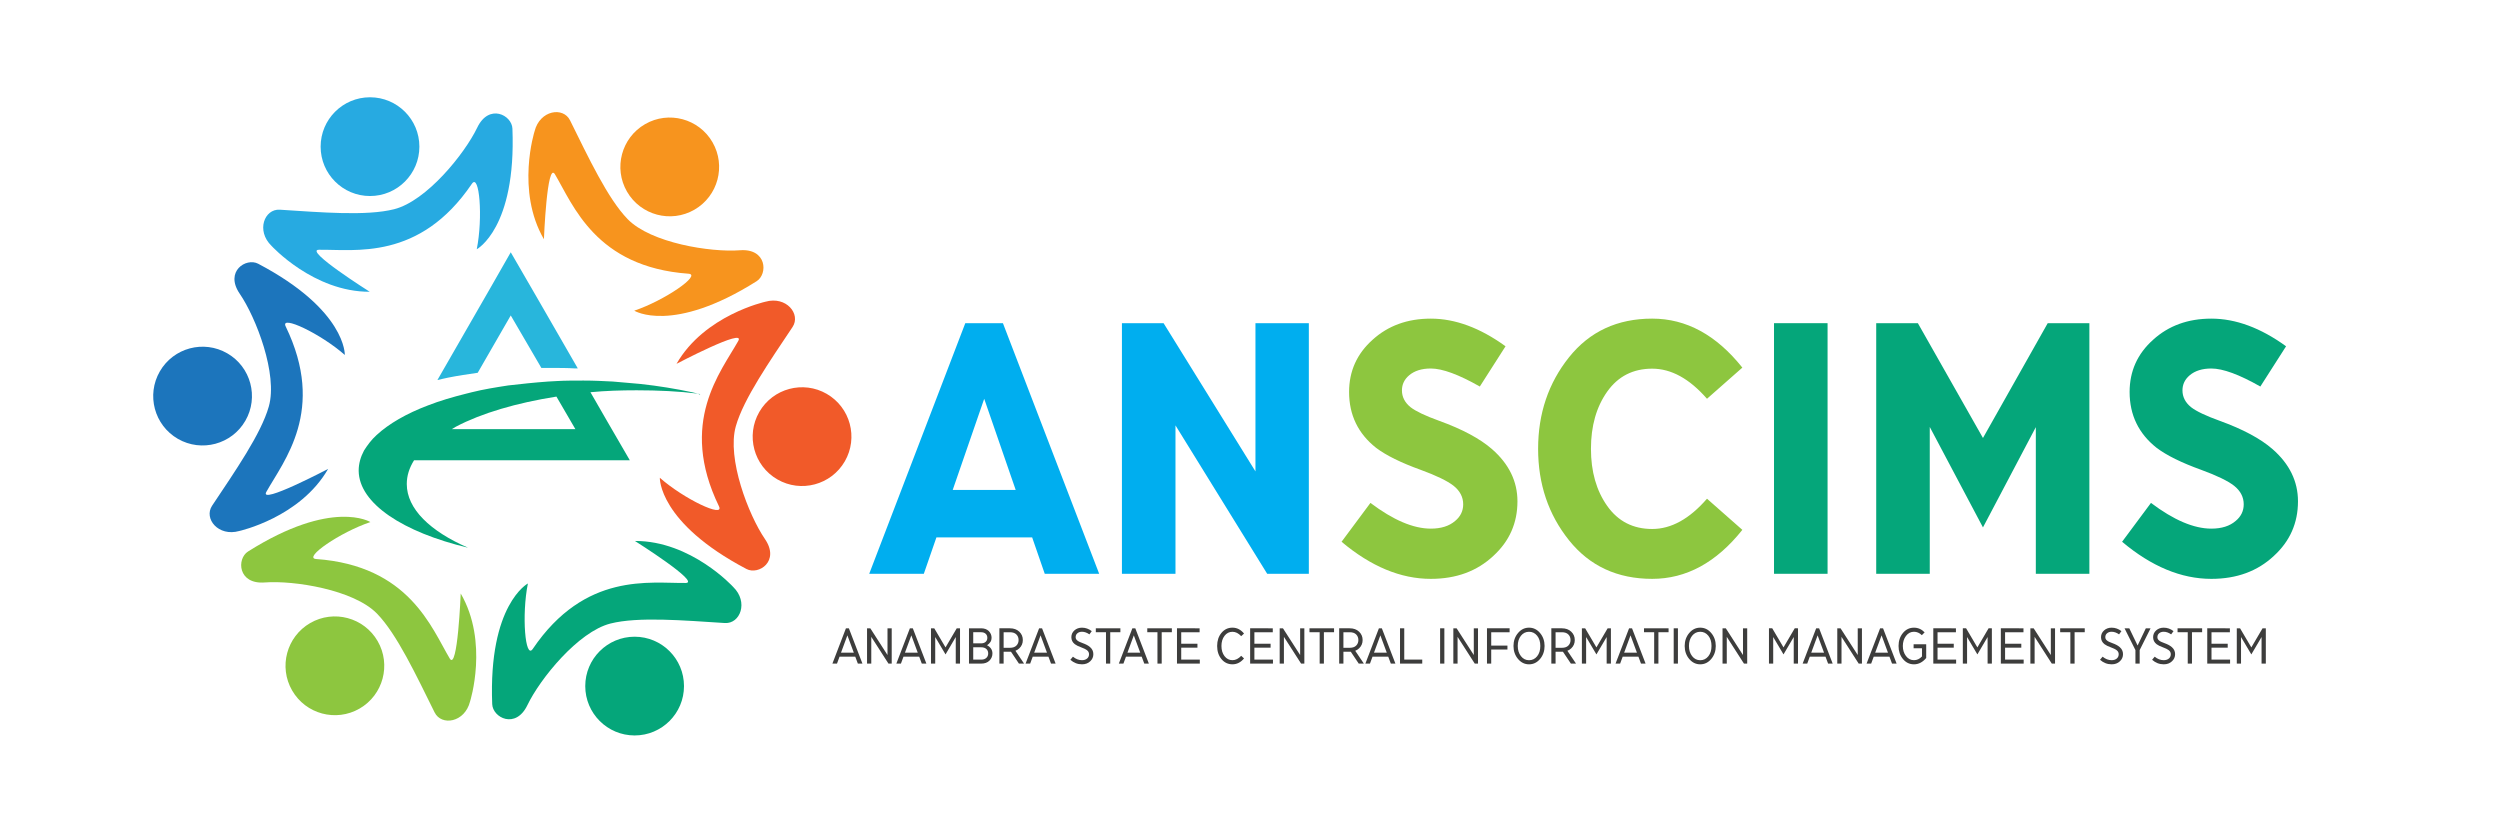<?xml version="1.0" encoding="utf-8"?>
<!-- Generator: Adobe Illustrator 16.0.0, SVG Export Plug-In . SVG Version: 6.00 Build 0)  -->
<!DOCTYPE svg PUBLIC "-//W3C//DTD SVG 1.1//EN" "http://www.w3.org/Graphics/SVG/1.1/DTD/svg11.dtd">
<svg version="1.1" id="Layer_1" xmlns="http://www.w3.org/2000/svg" xmlns:xlink="http://www.w3.org/1999/xlink" x="0px" y="0px"
	 width="726px" height="238px" viewBox="38.5 120.5 726 238" enable-background="new 38.5 120.5 726 238" xml:space="preserve">
<g id="Layer_1_1_">
	<g>
		<g>
			<g>
				<path fill="#1C75BC" d="M133.789,256.667c0,0-20.136,10.596-17.947,6.681c5.058-9.043,17.443-23.687,5.621-48.05
					c-1.712-3.521,10.173,2.106,17.173,8.281c0,0,0.465-13.006-25.17-26.494c-3.478-1.833-9.798,2.207-5.355,8.705
					c4.773,6.979,11.1,23.411,8.458,32.742c-2.255,7.99-9.842,18.86-16.478,28.83c-2.484,3.73,1.807,9.069,7.888,7.34
					C107.978,274.702,125.672,270.823,133.789,256.667z"/>
				<path fill="#1C75BC" d="M104.501,223.109c6.86,3.955,9.204,12.728,5.248,19.584c-3.958,6.856-12.73,9.206-19.587,5.252
					c-6.861-3.963-9.204-12.734-5.248-19.592C88.876,221.496,97.645,219.148,104.501,223.109z"/>
			</g>
			<g>
				<path fill="#8DC63F" d="M172.292,292.848c0,0-0.895,22.736-3.188,18.885c-5.303-8.902-11.793-26.949-38.8-28.895
					c-3.908-0.28,6.91-7.756,15.758-10.732c0,0-11.032-6.904-35.532,8.551c-3.325,2.095-2.987,9.595,4.861,8.99
					c8.43-0.641,25.824,2.093,32.587,9.046c5.788,5.948,11.41,17.955,16.729,28.686c1.986,4.02,8.753,2.971,10.297-3.16
					C175.005,324.219,180.493,306.958,172.292,292.848z"/>
				<path fill="#8DC63F" d="M128.584,301.431c6.857-3.958,15.628-1.608,19.583,5.247c3.962,6.859,1.612,15.63-5.243,19.592
					c-6.861,3.961-15.63,1.605-19.588-5.252C119.378,314.159,121.728,305.39,128.584,301.431z"/>
			</g>
			<g>
				<path fill="#05A67A" d="M222.877,277.594c0,0,19.245,12.142,14.759,12.201c-10.36,0.141-29.232-3.263-44.422,19.155
					c-2.194,3.246-3.259-9.86-1.413-19.011c0,0-11.5,6.1-10.361,35.047c0.151,3.926,6.813,7.382,10.218,0.286
					c3.655-7.623,14.725-21.321,24.124-23.698c8.049-2.039,21.255-0.905,33.208-0.145c4.473,0.285,6.952-6.1,2.411-10.5
					C251.401,290.93,239.198,277.543,222.877,277.594z"/>
				<path fill="#05A67A" d="M208.458,319.739c-0.002-7.92,6.423-14.339,14.339-14.339c7.917,0,14.337,6.419,14.337,14.339
					c0,7.917-6.42,14.336-14.336,14.336C214.876,334.074,208.458,327.656,208.458,319.739z"/>
			</g>
			<g>
				<path fill="#F15A29" d="M234.959,226.158c0,0,20.137-10.596,17.949-6.679c-5.06,9.04-17.448,23.686-5.622,48.044
					c1.71,3.524-10.174-2.103-17.174-8.277c0,0-0.465,13.006,25.173,26.495c3.477,1.833,9.796-2.21,5.354-8.706
					c-4.771-6.979-11.102-23.41-8.459-32.739c2.256-7.993,9.842-18.865,16.479-28.832c2.483-3.731-1.809-9.07-7.89-7.34
					C260.77,208.124,243.075,212.002,234.959,226.158z"/>
				<path fill="#F15A29" d="M264.246,259.717c-6.858-3.955-9.204-12.729-5.248-19.585c3.96-6.857,12.732-9.21,19.588-5.252
					c6.86,3.961,9.206,12.734,5.248,19.588C279.873,261.327,271.104,263.678,264.246,259.717z"/>
			</g>
			<g>
				<path fill="#F7941E" d="M196.455,189.978c0,0,0.893-22.736,3.19-18.882c5.303,8.899,11.792,26.946,38.799,28.891
					c3.908,0.279-6.91,7.756-15.757,10.733c0,0,11.03,6.902,35.531-8.552c3.325-2.098,2.986-9.593-4.862-8.992
					c-8.428,0.645-25.822-2.091-32.586-9.042c-5.788-5.95-11.409-17.956-16.73-28.688c-1.985-4.016-8.755-2.969-10.296,3.16
					C193.744,158.605,188.253,175.869,196.455,189.978z"/>
				<path fill="#F7941E" d="M240.166,181.392c-6.858,3.962-15.631,1.611-19.587-5.245c-3.96-6.858-1.611-15.631,5.245-19.591
					c6.86-3.959,15.63-1.604,19.586,5.25C249.369,168.666,247.021,177.433,240.166,181.392z"/>
			</g>
			<g>
				<path fill="#27AAE1" d="M145.872,205.232c0,0-19.248-12.143-14.762-12.201c10.362-0.145,29.235,3.262,44.421-19.156
					c2.196-3.246,3.261,9.86,1.416,19.011c0,0,11.498-6.1,10.36-35.047c-0.151-3.928-6.814-7.379-10.218-0.283
					c-3.655,7.621-14.725,21.318-24.123,23.697c-8.048,2.038-21.258,0.908-33.208,0.143c-4.473-0.286-6.953,6.1-2.411,10.5
					C117.347,191.896,129.551,205.285,145.872,205.232z"/>
				<circle fill="#27AAE1" cx="145.95" cy="163.087" r="14.339"/>
			</g>
		</g>
		<path fill="#28B6DC" d="M194.583,207.167l-7.76-13.404l-5.644,9.877l-15.662,27.232l0,0l0,0c0.987-0.281,1.975-0.424,3.103-0.706
			c2.822-0.563,5.644-0.986,8.608-1.411l9.595-16.649l8.889,15.239c0.987,0,1.976,0,2.964,0c2.257,0,4.515,0,6.772,0.142
			c0.282,0,0.563,0,0.846,0L194.583,207.167z"/>
		<path fill="#05A67A" d="M241.852,234.964c-0.846-0.141-1.552-0.423-2.399-0.564c-4.657-0.987-9.735-1.834-14.957-2.397
			c-2.682-0.282-5.361-0.425-8.043-0.706l0,0c-2.822-0.142-5.503-0.282-8.466-0.282h-0.14c-2.542,0-5.222,0-7.62,0.141
			c-0.846,0-1.693,0.142-2.54,0.142c-3.951,0.281-7.902,0.706-11.571,1.129c-3.668,0.563-7.196,1.128-10.583,1.975
			c-0.565,0.142-1.128,0.282-1.693,0.424c-3.951,0.987-7.761,2.117-11.006,3.386c-6.35,2.399-11.428,5.361-14.957,8.607
			c-1.552,1.412-2.681,2.963-3.668,4.515l0,0c-0.989,1.835-1.552,3.811-1.552,5.786v0.141c0.14,9.454,12.839,17.779,31.748,22.294
			c-11.006-4.797-17.779-11.289-17.779-18.483c0-2.399,0.706-4.656,2.116-6.915h62.649l-6.632-11.429l0,0l-4.796-8.325
			c4.373-0.424,8.889-0.563,13.404-0.563c6.208,0,12.275,0.282,17.918,0.987C241.569,235.104,241.71,235.104,241.852,234.964
			c0.282,0.141,0.423,0.141,0.705,0.141C242.275,235.104,242.134,235.104,241.852,234.964z M169.467,245.264
			c0.423-0.282,0.989-0.563,1.412-0.846c7.478-3.95,17.637-6.915,29.208-8.748l5.502,9.453h-36.122V245.264L169.467,245.264z"/>
	</g>
	<g enable-background="new    ">
		<path fill="#3D3D3C" d="M282.3,311.206l-0.737,2.004h-1.332l3.93-10.251h0.852l3.938,10.251h-1.332l-0.745-2.004H282.3z
			 M286.445,310.031l-1.861-5.024l-1.854,5.024H286.445z"/>
		<path fill="#3D3D3C" d="M297.454,302.958v10.251h-0.945l-4.989-7.767v7.767h-1.231v-10.251h0.952l4.989,7.76v-7.76H297.454z"/>
		<path fill="#3D3D3C" d="M300.869,311.206l-0.737,2.004H298.8l3.93-10.251h0.852l3.937,10.251h-1.332l-0.745-2.004H300.869z
			 M305.013,310.031l-1.861-5.024l-1.854,5.024H305.013z"/>
		<path fill="#3D3D3C" d="M317.29,302.958v10.251h-1.239v-7.717l-2.97,5.047l-2.992-5.047v7.717h-1.231v-10.251h0.952l3.271,5.548
			l3.257-5.548H317.29z"/>
		<path fill="#3D3D3C" d="M325.135,307.87c1.045,0.563,1.568,1.356,1.568,2.384c0,0.807-0.289,1.503-0.866,2.09
			c-0.583,0.577-1.377,0.866-2.384,0.866h-3.558v-10.251h3.5c0.964,0,1.715,0.271,2.255,0.813c0.539,0.542,0.809,1.197,0.809,1.965
			C326.459,306.605,326.018,307.316,325.135,307.87z M321.126,307.333h2.269c0.563,0,1.008-0.146,1.335-0.437s0.49-0.679,0.49-1.161
			c0-0.505-0.164-0.905-0.49-1.198c-0.327-0.294-0.772-0.44-1.335-0.44h-2.269V307.333z M321.126,312.057h2.326
			c0.621,0,1.112-0.166,1.475-0.498c0.363-0.33,0.544-0.767,0.544-1.306s-0.181-0.972-0.544-1.296
			c-0.363-0.324-0.854-0.486-1.475-0.486h-2.326V312.057z"/>
		<path fill="#3D3D3C" d="M332.093,309.766h-2.14v3.443h-1.231v-10.251h3.042c1.136,0,2.047,0.327,2.734,0.981
			c0.687,0.653,1.031,1.462,1.031,2.427c0,0.964-0.344,1.771-1.031,2.419c-0.325,0.306-0.697,0.539-1.117,0.701l2.505,3.723h-1.489
			L332.093,309.766z M331.764,308.621c0.84,0,1.472-0.216,1.897-0.647c0.424-0.432,0.637-0.968,0.637-1.605
			c0-0.649-0.212-1.189-0.637-1.622c-0.425-0.432-1.057-0.647-1.897-0.647h-1.811v4.523L331.764,308.621L331.764,308.621z"/>
		<path fill="#3D3D3C" d="M338.399,311.206l-0.737,2.004h-1.332l3.93-10.251h0.852l3.937,10.251h-1.332l-0.745-2.004H338.399z
			 M342.543,310.031l-1.861-5.024l-1.854,5.024H342.543z"/>
		<path fill="#3D3D3C" d="M354.863,304.72c-0.727-0.506-1.443-0.759-2.155-0.759c-0.534,0-0.973,0.143-1.317,0.429
			c-0.349,0.277-0.522,0.661-0.522,1.153c0,0.367,0.15,0.678,0.451,0.93c0.306,0.272,0.826,0.532,1.561,0.78
			c0.945,0.335,1.668,0.721,2.169,1.16c0.64,0.559,0.959,1.241,0.959,2.047c0,0.831-0.308,1.527-0.924,2.091
			c-0.615,0.577-1.408,0.866-2.376,0.866c-1.265,0-2.391-0.439-3.378-1.317l0.751-0.901c0.821,0.678,1.697,1.017,2.627,1.017
			c0.616,0,1.114-0.162,1.496-0.486c0.368-0.311,0.551-0.731,0.551-1.268c0-0.448-0.203-0.835-0.608-1.159
			c-0.358-0.271-0.918-0.547-1.682-0.823c-0.821-0.296-1.429-0.597-1.825-0.901c-0.678-0.529-1.017-1.207-1.017-2.032
			c0-0.793,0.293-1.451,0.88-1.977c0.587-0.529,1.322-0.794,2.205-0.794c1.026,0,1.973,0.334,2.842,1.002L354.863,304.72z"/>
		<path fill="#3D3D3C" d="M363.86,302.958v1.139h-2.949v9.112h-1.231v-9.112h-2.957v-1.139H363.86z"/>
		<path fill="#3D3D3C" d="M365.479,311.206l-0.737,2.004h-1.332l3.93-10.251h0.852l3.937,10.251h-1.332l-0.745-2.004H365.479z
			 M369.623,310.031l-1.861-5.024l-1.854,5.024H369.623z"/>
		<path fill="#3D3D3C" d="M378.807,302.958v1.139h-2.949v9.112h-1.231v-9.112h-2.957v-1.139H378.807z"/>
		<path fill="#3D3D3C" d="M386.867,302.958v1.153h-5.34v3.335h4.71v1.146h-4.71v3.45h5.397v1.167h-6.628v-10.251H386.867z"/>
		<path fill="#3D3D3C" d="M393.209,308.091c0,1.193,0.298,2.179,0.895,2.956c0.597,0.778,1.365,1.167,2.305,1.167
			c0.906,0,1.751-0.422,2.534-1.267l0.822,0.759c-0.939,1.141-2.059,1.711-3.356,1.711c-1.293,0-2.359-0.504-3.196-1.511
			s-1.256-2.278-1.256-3.815c0-1.532,0.419-2.801,1.256-3.809c0.837-1.007,1.903-1.51,3.196-1.51c1.298,0,2.417,0.57,3.356,1.711
			l-0.822,0.759c-0.783-0.845-1.627-1.268-2.534-1.268c-0.94,0-1.708,0.39-2.305,1.167
			C393.507,305.92,393.209,306.903,393.209,308.091z"/>
		<path fill="#3D3D3C" d="M408.113,302.958v1.153h-5.34v3.335h4.709v1.146h-4.709v3.45h5.396v1.167h-6.629v-10.251H408.113z"/>
		<path fill="#3D3D3C" d="M417.282,302.958v10.251h-0.944l-4.99-7.767v7.767h-1.229v-10.251h0.951l4.989,7.76v-7.76H417.282z"/>
		<path fill="#3D3D3C" d="M425.908,302.958v1.139h-2.949v9.112h-1.23v-9.112h-2.957v-1.139H425.908z"/>
		<path fill="#3D3D3C" d="M430.77,309.766h-2.141v3.443h-1.232v-10.251h3.044c1.136,0,2.047,0.327,2.733,0.981
			c0.688,0.653,1.031,1.462,1.031,2.427c0,0.964-0.344,1.771-1.031,2.419c-0.324,0.306-0.697,0.539-1.117,0.701l2.506,3.723h-1.488
			L430.77,309.766z M430.439,308.621c0.84,0,1.473-0.216,1.896-0.647c0.425-0.432,0.637-0.968,0.637-1.605
			c0-0.649-0.212-1.189-0.637-1.622c-0.424-0.432-1.057-0.647-1.896-0.647h-1.812v4.523L430.439,308.621L430.439,308.621z"/>
		<path fill="#3D3D3C" d="M437.074,311.206l-0.736,2.004h-1.332l3.93-10.251h0.853l3.938,10.251h-1.332l-0.743-2.004H437.074z
			 M441.219,310.031l-1.86-5.024l-1.854,5.024H441.219z"/>
		<path fill="#3D3D3C" d="M446.295,302.958v9.084h5.225v1.167h-6.457v-10.251H446.295L446.295,302.958z"/>
		<path fill="#3D3D3C" d="M456.709,302.958h1.232v10.251h-1.232V302.958z"/>
		<path fill="#3D3D3C" d="M467.712,302.958v10.251h-0.944l-4.989-7.767v7.767h-1.23v-10.251h0.951l4.99,7.76v-7.76H467.712z"/>
		<path fill="#3D3D3C" d="M471.549,313.209h-1.23v-10.251h6.57v1.153h-5.34v3.873h4.71v1.151h-4.71V313.209L471.549,313.209z"/>
		<path fill="#3D3D3C" d="M482.529,302.773c1.264,0,2.334,0.521,3.207,1.561s1.31,2.293,1.31,3.758c0,1.471-0.437,2.726-1.31,3.767
			c-0.873,1.04-1.943,1.561-3.207,1.561c-1.261,0-2.326-0.521-3.2-1.561c-0.873-1.041-1.311-2.296-1.311-3.767
			c0-1.465,0.438-2.718,1.311-3.758C480.203,303.293,481.27,302.773,482.529,302.773z M479.258,308.091
			c0,1.179,0.309,2.163,0.924,2.953c0.615,0.789,1.4,1.185,2.354,1.185c0.944,0,1.727-0.382,2.345-1.146
			c0.617-0.764,0.927-1.761,0.927-2.992c0-1.222-0.31-2.214-0.927-2.978c-0.618-0.764-1.399-1.146-2.345-1.146
			c-0.95,0-1.733,0.383-2.353,1.148C479.566,305.883,479.258,306.875,479.258,308.091z"/>
		<path fill="#3D3D3C" d="M492.379,309.766h-2.141v3.443h-1.23v-10.251h3.042c1.136,0,2.047,0.327,2.734,0.981
			c0.687,0.653,1.03,1.462,1.03,2.427c0,0.964-0.345,1.771-1.03,2.419c-0.325,0.306-0.696,0.539-1.116,0.701l2.505,3.723h-1.489
			L492.379,309.766z M492.05,308.621c0.84,0,1.472-0.216,1.897-0.647c0.424-0.432,0.637-0.968,0.637-1.605
			c0-0.649-0.213-1.189-0.637-1.622c-0.426-0.432-1.059-0.647-1.897-0.647h-1.812v4.523L492.05,308.621L492.05,308.621z"/>
		<path fill="#3D3D3C" d="M506.309,302.958v10.251h-1.237v-7.717l-2.972,5.047l-2.991-5.047v7.717h-1.23v-10.251h0.951l3.271,5.548
			l3.258-5.548H506.309z"/>
		<path fill="#3D3D3C" d="M509.723,311.206l-0.735,2.004h-1.332l3.93-10.251h0.853l3.938,10.251h-1.332l-0.744-2.004H509.723z
			 M513.867,310.031l-1.861-5.024l-1.854,5.024H513.867z"/>
		<path fill="#3D3D3C" d="M523.052,302.958v1.139h-2.948v9.112h-1.231v-9.112h-2.956v-1.139H523.052z"/>
		<path fill="#3D3D3C" d="M524.541,302.958h1.23v10.251h-1.23V302.958z"/>
		<path fill="#3D3D3C" d="M532.243,302.773c1.265,0,2.333,0.521,3.206,1.561c0.874,1.04,1.311,2.293,1.311,3.758
			c0,1.471-0.437,2.726-1.311,3.767c-0.873,1.04-1.941,1.561-3.206,1.561c-1.261,0-2.327-0.521-3.2-1.561
			c-0.873-1.041-1.31-2.296-1.31-3.767c0-1.465,0.437-2.718,1.31-3.758S530.982,302.773,532.243,302.773z M528.972,308.091
			c0,1.179,0.309,2.163,0.923,2.953c0.616,0.789,1.4,1.185,2.355,1.185c0.945,0,1.727-0.382,2.344-1.146
			c0.619-0.764,0.928-1.761,0.928-2.992c0-1.222-0.309-2.214-0.928-2.978c-0.617-0.764-1.397-1.146-2.344-1.146
			c-0.949,0-1.733,0.383-2.352,1.148C529.281,305.883,528.972,306.875,528.972,308.091z"/>
		<path fill="#3D3D3C" d="M545.887,302.958v10.251h-0.944l-4.988-7.767v7.767h-1.232v-10.251h0.953l4.988,7.76v-7.76H545.887z"/>
		<path fill="#3D3D3C" d="M560.64,302.958v10.251H559.4v-7.717l-2.971,5.047l-2.991-5.047v7.717h-1.231v-10.251h0.952l3.271,5.548
			l3.258-5.548H560.64z"/>
		<path fill="#3D3D3C" d="M564.055,311.206l-0.737,2.004h-1.331l3.93-10.251h0.854l3.937,10.251h-1.331l-0.745-2.004H564.055z
			 M568.199,310.031l-1.861-5.024l-1.854,5.024H568.199z"/>
		<path fill="#3D3D3C" d="M579.208,302.958v10.251h-0.944l-4.989-7.767v7.767h-1.23v-10.251h0.951l4.99,7.76v-7.76H579.208z"/>
		<path fill="#3D3D3C" d="M582.623,311.206l-0.738,2.004h-1.331l3.931-10.251h0.853l3.938,10.251h-1.331l-0.745-2.004H582.623z
			 M586.768,310.031l-1.86-5.024l-1.854,5.024H586.768z"/>
		<path fill="#3D3D3C" d="M596.602,304.957c-0.678-0.664-1.438-0.995-2.282-0.995c-0.939,0-1.716,0.403-2.322,1.209
			c-0.609,0.807-0.913,1.783-0.913,2.928c0,1.142,0.304,2.112,0.913,2.914c0.606,0.803,1.383,1.202,2.322,1.202
			c0.873,0,1.647-0.361,2.325-1.088v-2.369h-2.434v-1.16h3.658v3.98c-1.026,1.227-2.209,1.84-3.551,1.84
			c-1.288,0-2.357-0.515-3.207-1.543c-0.851-1.028-1.273-2.287-1.273-3.776c0-1.492,0.424-2.753,1.273-3.783
			c0.85-1.028,1.919-1.542,3.207-1.542c1.184,0,2.215,0.453,3.093,1.36L596.602,304.957z"/>
		<path fill="#3D3D3C" d="M606.502,302.958v1.153h-5.34v3.335h4.71v1.146h-4.71v3.45h5.396v1.167h-6.628v-10.251H606.502z"/>
		<path fill="#3D3D3C" d="M616.939,302.958v10.251H615.7v-7.717l-2.97,5.047l-2.992-5.047v7.717h-1.232v-10.251h0.953l3.271,5.548
			l3.256-5.548H616.939z"/>
		<path fill="#3D3D3C" d="M626.115,302.958v1.153h-5.34v3.335h4.711v1.146h-4.711v3.45h5.396v1.167h-6.628v-10.251H626.115z"/>
		<path fill="#3D3D3C" d="M635.285,302.958v10.251h-0.945l-4.988-7.767v7.767h-1.231v-10.251h0.953l4.987,7.76v-7.76H635.285z"/>
		<path fill="#3D3D3C" d="M643.91,302.958v1.139h-2.949v9.112h-1.229v-9.112h-2.957v-1.139H643.91z"/>
		<path fill="#3D3D3C" d="M653.875,304.72c-0.726-0.506-1.443-0.759-2.154-0.759c-0.535,0-0.974,0.143-1.316,0.429
			c-0.35,0.277-0.522,0.661-0.522,1.153c0,0.367,0.15,0.678,0.451,0.93c0.305,0.272,0.825,0.532,1.561,0.78
			c0.944,0.335,1.669,0.721,2.169,1.16c0.641,0.559,0.96,1.241,0.96,2.047c0,0.831-0.309,1.527-0.925,2.091
			c-0.614,0.577-1.406,0.866-2.376,0.866c-1.266,0-2.391-0.439-3.379-1.317l0.752-0.901c0.82,0.678,1.696,1.017,2.627,1.017
			c0.615,0,1.113-0.162,1.496-0.486c0.367-0.311,0.552-0.731,0.552-1.268c0-0.448-0.203-0.835-0.608-1.159
			c-0.358-0.271-0.919-0.547-1.683-0.823c-0.82-0.296-1.43-0.597-1.824-0.901c-0.678-0.529-1.019-1.207-1.019-2.032
			c0-0.793,0.294-1.451,0.882-1.977c0.587-0.529,1.321-0.794,2.204-0.794c1.025,0,1.974,0.334,2.843,1.002L653.875,304.72z"/>
		<path fill="#3D3D3C" d="M663.023,302.958l-3.164,6.328v3.923h-1.231v-3.923l-3.164-6.328h1.382l2.412,4.997l2.392-4.997H663.023z"
			/>
		<path fill="#3D3D3C" d="M669,304.72c-0.725-0.506-1.443-0.759-2.154-0.759c-0.533,0-0.973,0.143-1.315,0.429
			c-0.351,0.277-0.523,0.661-0.523,1.153c0,0.367,0.15,0.678,0.451,0.93c0.306,0.272,0.826,0.532,1.561,0.78
			c0.945,0.335,1.669,0.721,2.169,1.16c0.641,0.559,0.961,1.241,0.961,2.047c0,0.831-0.31,1.527-0.925,2.091
			c-0.614,0.577-1.407,0.866-2.377,0.866c-1.265,0-2.391-0.439-3.379-1.317l0.752-0.901c0.82,0.678,1.697,1.017,2.627,1.017
			c0.615,0,1.114-0.162,1.496-0.486c0.367-0.311,0.551-0.731,0.551-1.268c0-0.448-0.201-0.835-0.606-1.159
			c-0.358-0.271-0.919-0.547-1.684-0.823c-0.82-0.296-1.429-0.597-1.824-0.901c-0.679-0.529-1.018-1.207-1.018-2.032
			c0-0.793,0.294-1.451,0.88-1.977c0.589-0.529,1.322-0.794,2.205-0.794c1.026,0,1.974,0.334,2.843,1.002L669,304.72z"/>
		<path fill="#3D3D3C" d="M677.998,302.958v1.139h-2.949v9.112h-1.229v-9.112h-2.957v-1.139H677.998z"/>
		<path fill="#3D3D3C" d="M686.059,302.958v1.153h-5.34v3.335h4.709v1.146h-4.709v3.45h5.396v1.167h-6.629v-10.251H686.059z"/>
		<path fill="#3D3D3C" d="M696.495,302.958v10.251h-1.239v-7.717l-2.97,5.047l-2.992-5.047v7.717h-1.231v-10.251h0.952l3.271,5.548
			l3.257-5.548H696.495z"/>
	</g>
	<g enable-background="new    ">
		<path fill="#00AEEF" d="M338.237,276.557h-27.8l-3.659,10.571h-15.857l27.901-72.777h10.927l27.952,72.777h-15.806
			L338.237,276.557z M333.46,262.785l-9.148-26.479l-9.148,26.479H333.46z"/>
		<path fill="#00AEEF" d="M418.587,214.351v72.777h-12.096L379.86,244.03v43.098h-15.551v-72.777h12.096l26.681,43.046v-43.046
			H418.587L418.587,214.351z"/>
		<path fill="#8DC63F" d="M471.798,250.943c4.913,4.304,7.369,9.352,7.369,15.146c0,6.302-2.337,11.587-7.013,15.856
			c-4.744,4.438-10.793,6.657-18.146,6.657c-8.741,0-17.381-3.591-25.919-10.774l8.386-11.282c6.607,4.98,12.451,7.471,17.533,7.471
			c2.981,0,5.337-0.745,7.064-2.236c1.559-1.287,2.338-2.896,2.338-4.828c0-2.1-0.933-3.896-2.795-5.387
			c-1.83-1.423-5.016-2.965-9.556-4.625c-5.727-2.066-10.046-4.201-12.959-6.403c-5.219-4.134-7.826-9.537-7.826-16.213
			c0-6.03,2.27-11.079,6.81-15.145c4.506-4.1,10.147-6.149,16.924-6.149c7.082,0,14.314,2.677,21.701,8.029l-7.471,11.689
			c-6.134-3.489-10.876-5.234-14.23-5.234c-2.643,0-4.744,0.66-6.302,1.981c-1.39,1.187-2.083,2.644-2.083,4.371
			c0,1.897,0.83,3.524,2.49,4.879c1.523,1.187,4.302,2.508,8.334,3.964C463.191,245.149,468.309,247.894,471.798,250.943z"/>
		<path fill="#8DC63F" d="M500.513,250.841c0,6.606,1.575,12.139,4.728,16.594c3.151,4.455,7.505,6.683,13.062,6.683
			c5.521,0,10.824-2.93,15.907-8.792l10.267,9.046c-7.557,9.487-16.28,14.23-26.174,14.23c-10.131,0-18.187-3.735-24.166-11.206
			s-8.971-16.322-8.971-26.555c0-10.233,2.99-19.092,8.971-26.58c5.979-7.487,14.035-11.231,24.166-11.231
			c9.894,0,18.617,4.744,26.174,14.229l-10.267,9.046c-5.083-5.827-10.386-8.741-15.907-8.741c-5.557,0-9.91,2.22-13.062,6.657
			C502.088,238.662,500.513,244.201,500.513,250.841z"/>
		<path fill="#05A67A" d="M553.673,214.351h15.552v72.777h-15.552V214.351z"/>
		<path fill="#05A67A" d="M645.254,214.351v72.777h-15.551V244.54l-15.35,29.121l-15.449-29.172v42.64h-15.552v-72.777h12.097
			l18.904,33.339l18.805-33.339L645.254,214.351L645.254,214.351z"/>
		<path fill="#05A67A" d="M698.465,250.943c4.912,4.304,7.369,9.352,7.369,15.146c0,6.302-2.338,11.587-7.014,15.856
			c-4.744,4.438-10.791,6.657-18.144,6.657c-8.741,0-17.382-3.591-25.92-10.774l8.386-11.282c6.606,4.98,12.451,7.471,17.534,7.471
			c2.98,0,5.336-0.745,7.064-2.236c1.557-1.287,2.337-2.896,2.337-4.828c0-2.1-0.933-3.896-2.795-5.387
			c-1.829-1.423-5.016-2.965-9.555-4.625c-5.727-2.066-10.047-4.201-12.961-6.403c-5.218-4.134-7.825-9.537-7.825-16.213
			c0-6.03,2.27-11.079,6.811-15.145c4.506-4.1,10.146-6.149,16.924-6.149c7.08,0,14.314,2.677,21.701,8.029l-7.472,11.689
			c-6.133-3.489-10.876-5.234-14.229-5.234c-2.643,0-4.744,0.66-6.303,1.981c-1.39,1.187-2.084,2.644-2.084,4.371
			c0,1.897,0.83,3.524,2.49,4.879c1.524,1.187,4.303,2.508,8.336,3.964C689.858,245.149,694.975,247.894,698.465,250.943z"/>
	</g>
</g>
</svg>
